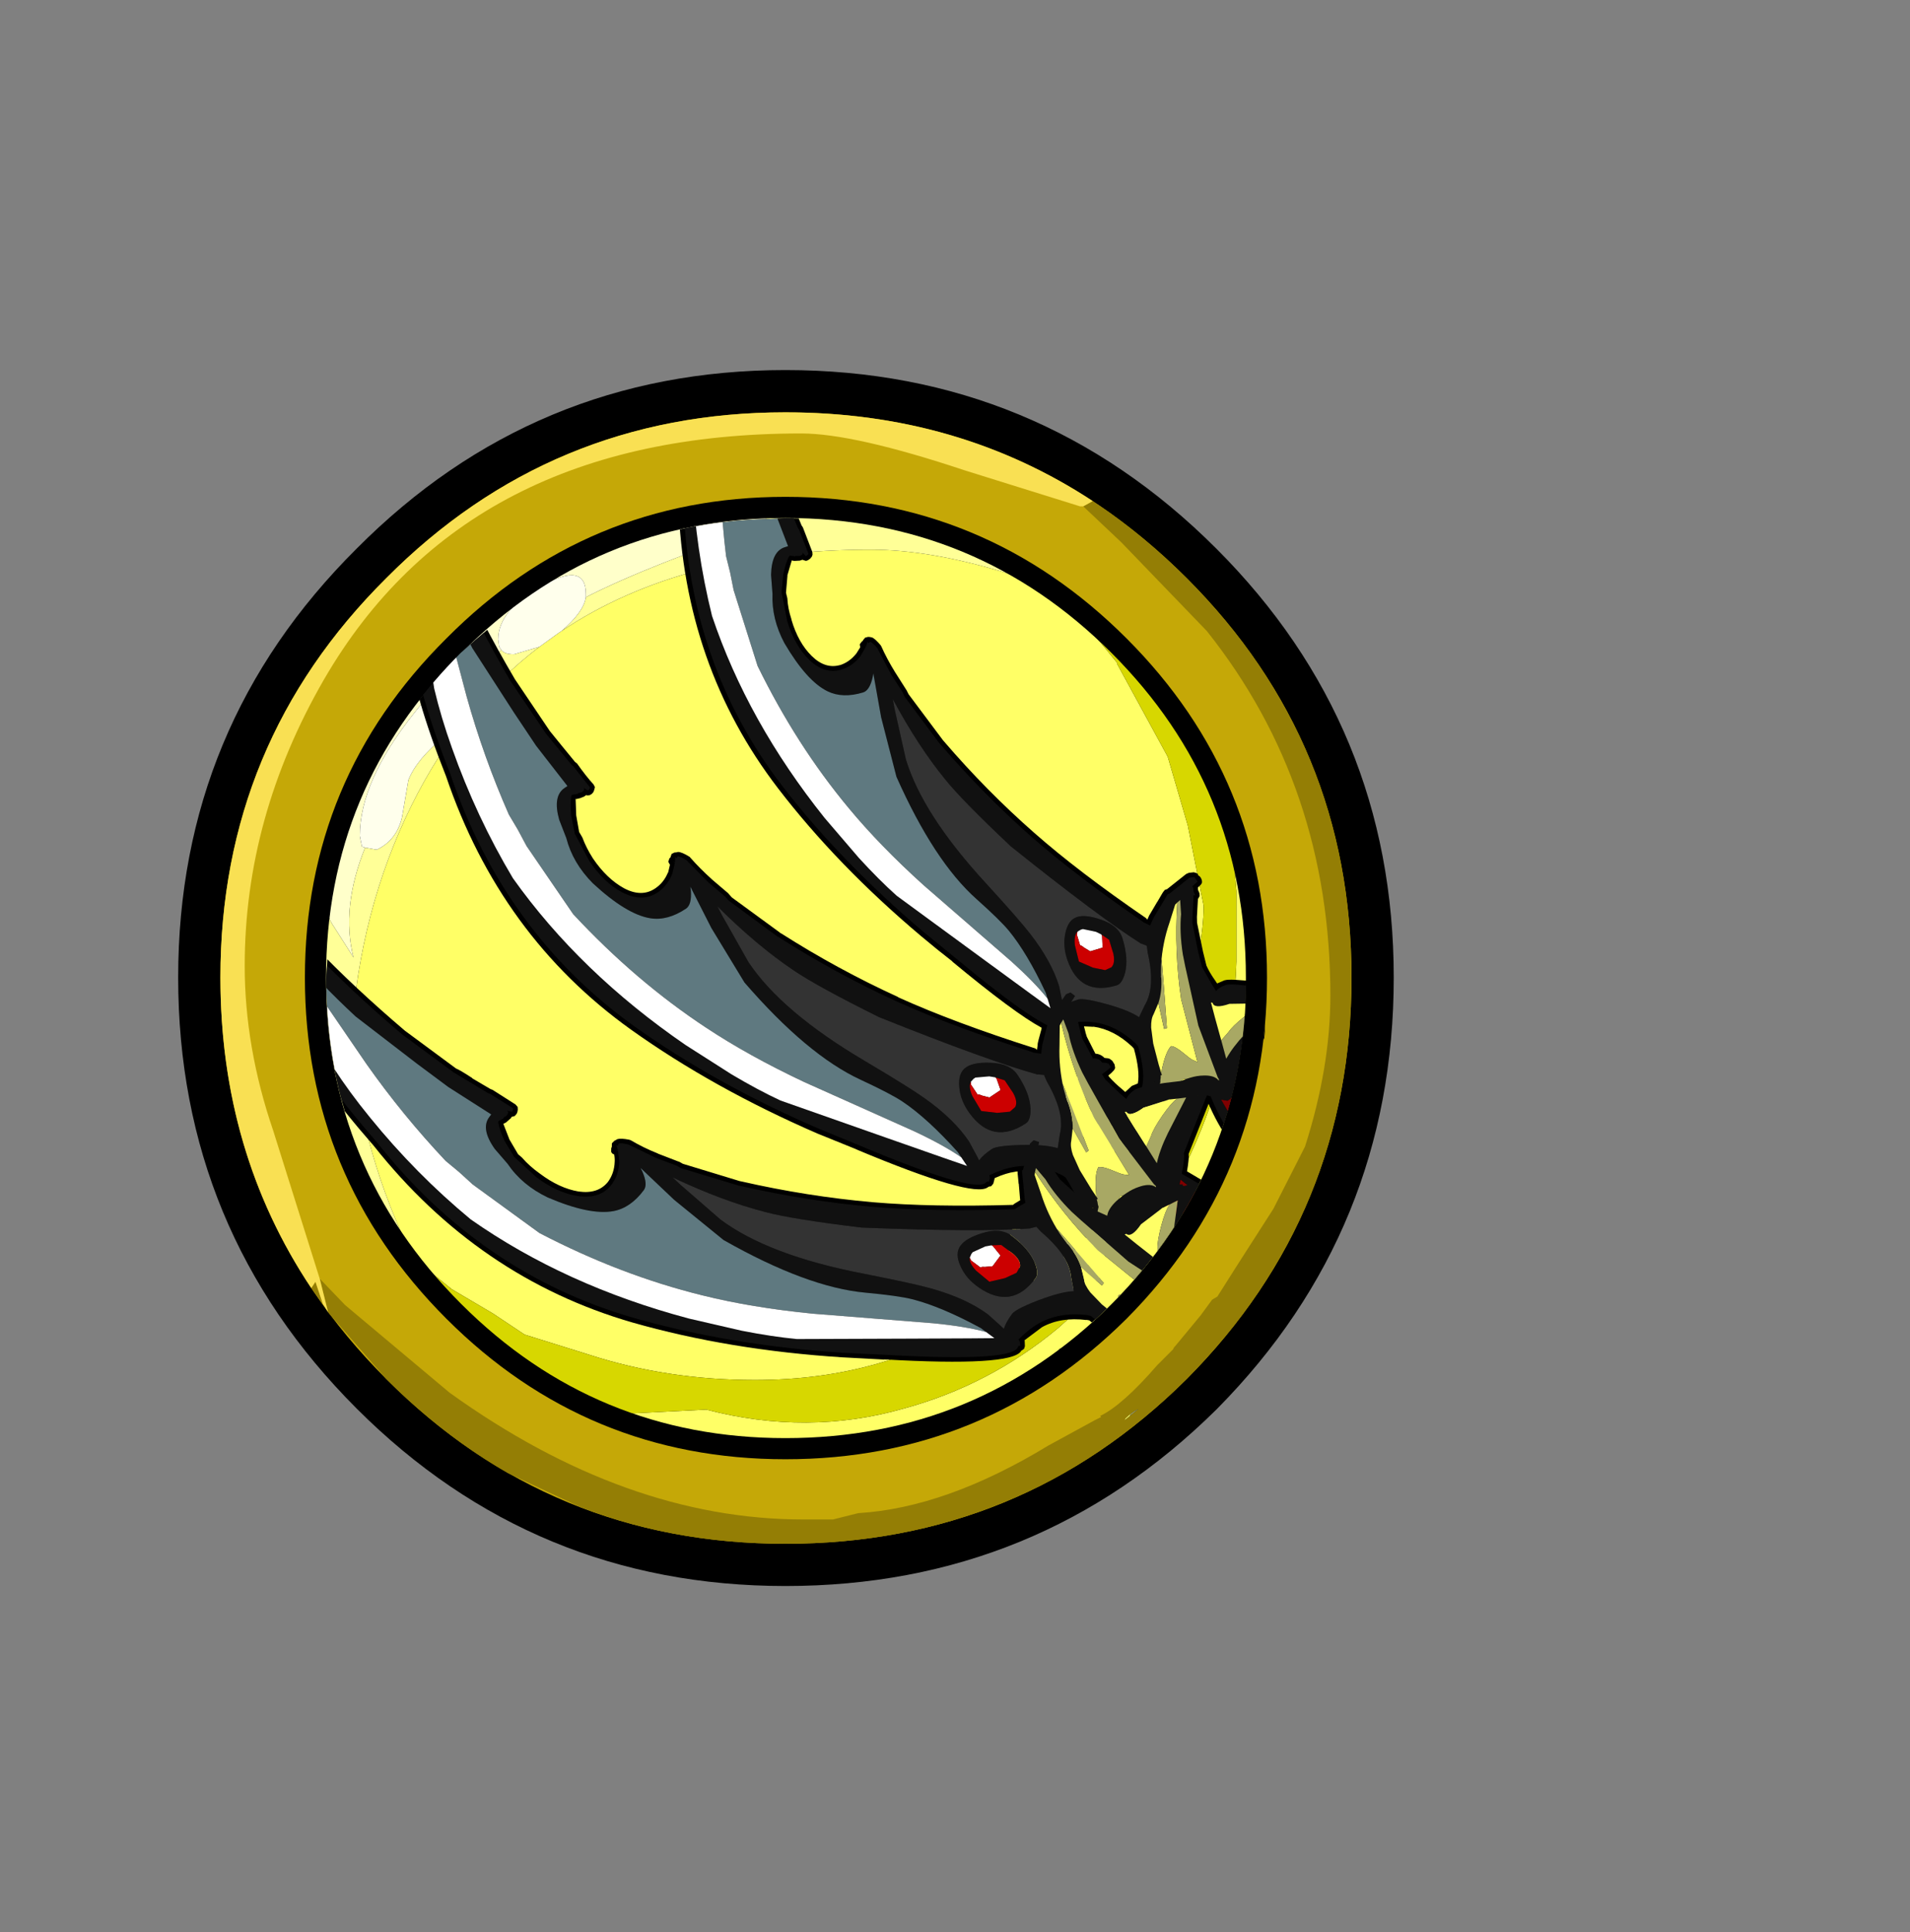 <?xml version="1.0" encoding="UTF-8" standalone="no"?>
<svg xmlns:ffdec="https://www.free-decompiler.com/flash" xmlns:xlink="http://www.w3.org/1999/xlink" ffdec:objectType="frame" height="111.3px" width="110.05px" xmlns="http://www.w3.org/2000/svg">
  <rect width="100%" height="100%" fill="#808080" stroke="none"/>
  <g transform="matrix(1.0, 0.0, 0.0, 1.0, 9.45, 20.6)">
    <use ffdec:characterId="284" height="57.55" transform="matrix(1.217, 0.0, 0.0, 1.217, 0.816, 0.716)" width="57.55" xlink:href="#sprite0"/>
    <clipPath id="clipPath0" transform="matrix(1.0, 0.0, 0.0, 1.0, 0.0, 0.0)">
      <path d="M55.35 61.2 L55.4 61.1 Q55.75 60.75 56.15 60.55 L55.35 61.2 M63.35 39.3 L63.45 38.4 63.4 39.15 63.35 39.3 M48.5 12.4 L48.55 12.45 Q51.25 13.9 53.7 16.15 L54.6 17.0 Q60.15 22.55 61.7 29.7 62.35 32.55 62.35 35.7 62.35 46.7 54.6 54.5 46.8 62.25 35.8 62.25 30.95 62.25 26.75 60.75 21.4 58.8 17.1 54.5 L15.5 52.75 13.55 50.15 Q9.35 43.8 9.35 35.7 L9.55 32.3 Q10.6 23.5 17.1 17.0 L20.15 14.35 Q21.2 13.55 22.25 12.9 27.8 9.5 34.7 9.3 L35.8 9.25 Q42.8 9.25 48.5 12.4" fill="#ff0000" fill-rule="evenodd" stroke="none"/>
    </clipPath>
    <g clip-path="url(#clipPath0)">
      <use ffdec:characterId="289" height="315.2" transform="matrix(0.204, -0.179, 0.179, 0.204, -9.426, 26.395)" width="262.35" xlink:href="#sprite1"/>
    </g>
  </g>
  <defs>
    <g id="sprite0" transform="matrix(1.0, 0.0, 0.0, 1.0, 2.0, 2.0)">
      <use ffdec:characterId="283" height="57.55" transform="matrix(1.0, 0.0, 0.0, 1.0, -2.0, -2.0)" width="57.55" xlink:href="#shape0"/>
    </g>
    <g id="shape0" transform="matrix(1.0, 0.0, 0.0, 1.0, 2.0, 2.0)">
      <path d="M55.55 26.75 Q55.55 38.7 47.2 47.15 L47.15 47.2 Q38.7 55.55 26.75 55.55 14.85 55.55 6.45 47.15 -2.0 38.7 -2.0 26.75 -2.0 14.85 6.45 6.45 14.85 -2.0 26.75 -2.0 38.7 -2.0 47.15 6.45 55.55 14.85 55.55 26.75" fill="#000000" fill-rule="evenodd" stroke="none"/>
      <path d="M41.2 8.0 L41.7 8.15 42.35 8.65 41.95 8.75 41.65 8.45 41.2 8.0 M46.7 12.25 Q47.65 13.3 47.7 14.05 L47.6 14.15 47.35 13.95 46.7 12.25 M11.5 45.25 L11.4 45.35 10.8 45.5 Q9.55 45.5 8.45 43.2 L11.5 45.25" fill="#9192a4" fill-rule="evenodd" stroke="none"/>
      <path d="M41.15 7.95 L41.15 7.85 Q41.15 6.55 35.75 5.0 30.25 3.4 26.6 3.85 L24.45 4.1 Q20.15 4.5 16.45 6.45 10.5 9.2 7.25 14.85 L6.35 16.6 Q4.5 20.25 4.1 24.55 3.8 26.8 3.8 29.25 3.8 32.05 5.9 37.3 L6.6 38.95 6.3 38.9 5.8 39.0 5.55 39.1 5.45 39.7 7.35 41.1 7.3 41.45 Q7.3 42.2 8.45 43.2 9.55 45.5 10.8 45.5 L11.4 45.35 11.5 45.25 13.05 46.1 Q16.85 48.1 20.4 48.9 20.55 49.35 21.55 49.85 23.05 50.65 25.45 50.65 L28.3 50.25 29.35 50.0 30.6 50.05 Q36.1 50.05 41.55 45.0 45.1 41.7 47.05 38.2 48.05 36.4 48.9 32.35 L49.35 29.9 Q49.75 27.4 49.75 25.5 L49.3 20.55 Q48.75 17.45 47.9 15.7 L47.35 13.95 47.6 14.15 47.7 14.05 Q47.65 13.3 46.7 12.25 L45.8 10.4 Q44.4 8.2 42.35 8.65 L41.7 8.15 41.2 8.0 41.15 7.95 M49.05 40.05 Q48.6 39.95 45.85 42.65 L41.5 47.15 Q40.15 48.5 35.55 49.9 L26.35 52.55 26.4 52.65 Q26.65 53.0 27.7 53.0 L28.75 53.0 29.25 53.0 Q33.65 53.0 38.7 50.1 40.7 48.95 42.7 47.4 47.9 43.3 49.1 40.4 L49.05 40.05 M53.55 26.75 Q53.55 37.9 45.75 45.75 37.9 53.55 26.75 53.55 15.65 53.55 7.85 45.75 0.0 37.9 0.0 26.75 0.0 15.65 7.85 7.85 15.65 0.0 26.75 0.0 37.9 0.0 45.75 7.85 53.55 15.65 53.55 26.75" fill="#c5a807" fill-rule="evenodd" stroke="none"/>
      <path d="M49.05 40.05 L49.1 40.4 Q47.9 43.3 42.7 47.4 40.7 48.95 38.7 50.1 33.65 53.0 29.25 53.0 L28.75 53.0 27.7 53.0 Q26.65 53.0 26.4 52.65 L26.35 52.55 35.55 49.9 Q40.15 48.5 41.5 47.15 L45.85 42.65 Q48.6 39.95 49.05 40.05" fill="#947e05" fill-rule="evenodd" stroke="none"/>
      <path d="M9.1 40.05 L8.8 39.35 Q6.55 34.5 6.2 29.5 6.6 23.55 9.05 18.6 11.35 13.95 15.1 11.1 L16.0 10.45 16.15 10.35 Q21.9 6.5 30.8 6.5 33.6 6.5 37.2 7.6 L38.4 7.95 Q39.1 8.2 39.75 8.55 L42.45 11.85 42.45 11.9 44.85 16.3 45.8 19.55 46.55 23.35 Q46.55 27.35 42.75 35.05 40.25 39.9 36.3 42.6 31.6 45.8 25.3 45.8 21.15 45.8 17.45 44.6 L14.4 43.65 12.9 42.65 10.95 41.5 9.15 40.05 9.1 40.05 M47.85 19.8 Q49.4 24.4 48.7 29.55 48.15 33.55 46.15 37.15 43.85 41.2 40.2 44.25 36.6 47.25 32.2 48.35 26.45 49.65 20.95 48.2 20.1 48.1 19.05 47.4 L23.0 47.2 Q27.8 48.45 32.35 47.15 36.4 46.05 39.65 43.35 43.45 40.05 45.65 35.7 47.95 31.05 48.1 26.0 L48.1 22.65 47.85 19.8" fill="#ffff66" fill-rule="evenodd" stroke="none"/>
      <path d="M6.6 38.95 L7.95 39.75 Q8.4 39.6 9.1 40.05 L9.15 40.05 10.95 41.5 12.9 42.65 14.4 43.65 17.45 44.6 Q21.15 45.8 25.3 45.8 31.6 45.8 36.3 42.6 40.25 39.9 42.75 35.05 46.55 27.35 46.55 23.35 L45.8 19.55 44.85 16.3 42.45 11.9 42.45 11.85 39.75 8.55 38.95 7.1 Q38.95 5.7 41.15 7.95 L41.2 8.0 41.65 8.45 41.95 8.75 42.35 8.65 Q44.4 8.2 45.8 10.4 L46.7 12.25 47.35 13.95 47.9 15.7 Q48.75 17.45 49.3 20.55 L49.75 25.5 Q49.75 27.4 49.35 29.9 L48.9 32.35 Q48.05 36.4 47.05 38.2 45.1 41.7 41.55 45.0 36.1 50.05 30.6 50.05 L29.35 50.0 28.3 50.25 25.45 50.65 Q23.05 50.65 21.55 49.85 20.55 49.35 20.4 48.9 16.85 48.1 13.05 46.1 L11.5 45.25 8.45 43.2 Q7.3 42.2 7.3 41.45 L7.35 41.1 5.45 39.7 5.55 39.1 5.8 39.0 6.3 38.9 6.6 38.95 M47.85 19.8 L48.1 22.65 48.1 26.0 Q47.95 31.05 45.65 35.7 43.45 40.05 39.65 43.35 36.4 46.05 32.35 47.15 27.8 48.45 23.0 47.2 L19.05 47.4 Q20.1 48.1 20.95 48.2 26.45 49.65 32.2 48.35 36.6 47.25 40.2 44.25 43.85 41.2 46.15 37.15 48.15 33.55 48.7 29.55 49.4 24.4 47.85 19.8" fill="#d7d700" fill-rule="evenodd" stroke="none"/>
      <path d="M6.6 38.95 L5.9 37.3 Q3.8 32.05 3.8 29.25 3.8 26.8 4.1 24.55 4.5 20.25 6.35 16.6 L7.25 14.85 Q10.5 9.2 16.45 6.45 20.15 4.5 24.45 4.1 L26.6 3.85 Q30.25 3.4 35.75 5.0 41.15 6.55 41.15 7.85 L41.15 7.95 Q38.95 5.7 38.95 7.1 L39.75 8.55 Q39.1 8.2 38.4 7.95 L37.2 7.6 Q33.6 6.5 30.8 6.5 21.9 6.5 16.15 10.35 17.2 9.45 17.3 8.75 20.35 7.2 25.9 5.35 L25.8 4.85 Q17.1 5.15 10.6 11.8 5.0 17.5 5.0 22.6 5.0 23.7 5.25 24.15 L6.3 25.8 Q5.7 23.45 6.85 20.6 L7.4 20.7 Q8.35 20.25 8.6 19.15 L8.9 17.4 Q9.3 16.4 10.6 15.35 11.75 14.5 11.75 13.85 L11.6 12.8 13.3 11.25 Q13.45 11.45 13.9 11.45 L15.1 11.1 Q11.35 13.95 9.05 18.6 6.6 23.55 6.2 29.5 6.55 34.5 8.8 39.35 L9.1 40.05 Q8.4 39.6 7.95 39.75 L6.6 38.95" fill="#ffff97" fill-rule="evenodd" stroke="none"/>
      <path d="M13.3 11.25 L11.6 12.8 Q11.1 11.75 9.2 14.2 6.6 17.45 6.6 20.05 L6.7 20.55 6.85 20.6 Q5.7 23.45 6.3 25.8 L5.25 24.15 Q5.0 23.7 5.0 22.6 5.0 17.5 10.6 11.8 17.1 5.15 25.8 4.85 L25.9 5.35 Q20.35 7.2 17.3 8.75 L17.3 8.6 Q17.3 7.05 15.25 8.2 13.15 9.35 13.15 10.75 L13.2 11.1 13.3 11.25" fill="#ffffca" fill-rule="evenodd" stroke="none"/>
      <path d="M15.1 11.1 L13.9 11.45 Q13.45 11.45 13.3 11.25 L13.2 11.1 13.15 10.75 Q13.15 9.35 15.25 8.2 17.3 7.05 17.3 8.6 L17.3 8.75 Q17.2 9.45 16.15 10.35 L16.0 10.45 15.1 11.1 M11.6 12.8 L11.75 13.85 Q11.75 14.5 10.6 15.35 9.3 16.4 8.9 17.4 L8.6 19.15 Q8.35 20.25 7.4 20.7 L6.85 20.6 6.7 20.55 6.6 20.05 Q6.6 17.45 9.2 14.2 11.1 11.75 11.6 12.8" fill="#ffffec" fill-rule="evenodd" stroke="none"/>
      <path d="M46.45 46.45 Q38.3 54.55 26.75 54.55 15.25 54.55 7.15 46.45 -1.0 38.3 -1.0 26.75 -1.0 15.25 7.15 7.15 15.25 -1.0 26.75 -1.0 38.3 -1.0 46.45 7.15 54.55 15.25 54.55 26.75 54.55 38.3 46.45 46.45 M42.2 11.4 Q35.8 5.0 26.75 5.0 17.75 5.0 11.4 11.4 5.0 17.75 5.0 26.75 5.0 35.8 11.4 42.2 17.75 48.55 26.75 48.55 35.8 48.55 42.2 42.2 48.55 35.8 48.55 26.75 48.55 17.75 42.2 11.4" fill="#000000" fill-rule="evenodd" stroke="none"/>
      <path d="M42.9 42.9 Q49.55 36.2 49.55 26.75 49.55 17.35 42.9 10.7 36.2 4.0 26.75 4.0 17.35 4.0 10.7 10.7 4.0 17.35 4.0 26.75 4.0 36.2 10.7 42.9 17.35 49.55 26.75 49.55 36.2 49.55 42.9 42.9 M45.75 7.85 Q53.55 15.65 53.55 26.75 53.55 37.9 45.75 45.75 37.9 53.55 26.75 53.55 15.65 53.55 7.85 45.75 0.0 37.9 0.0 26.75 0.0 15.65 7.85 7.85 15.65 0.0 26.75 0.0 37.9 0.0 45.75 7.85" fill="#c5a807" fill-rule="evenodd" stroke="none"/>
      <path d="M40.85 4.45 L41.3 4.2 Q43.65 5.75 45.75 7.85 53.55 15.65 53.55 26.75 53.55 37.9 45.75 45.75 37.9 53.55 26.75 53.55 21.5 53.55 17.0 51.8 L13.6 50.2 Q10.55 48.45 7.85 45.75 L5.1 42.6 4.7 41.0 5.9 42.25 10.85 46.4 Q19.2 52.4 27.6 52.4 L29.0 52.4 30.2 52.1 Q34.35 51.85 39.2 48.9 L41.4 47.7 41.7 47.55 41.65 47.5 Q42.7 47.0 44.35 45.1 L45.1 44.35 45.15 44.25 45.2 44.2 46.4 42.75 46.95 42.0 47.2 41.85 48.15 40.35 49.85 37.7 51.35 34.75 Q52.55 31.0 52.55 27.6 52.55 17.7 46.7 10.35 L42.65 6.15 40.85 4.45 M4.3 41.45 L4.5 41.15 4.85 42.2 4.3 41.45 M42.8 47.7 L43.45 47.15 42.85 47.6 42.8 47.7" fill="#947e05" fill-rule="evenodd" stroke="none"/>
      <path d="M40.85 4.45 L40.7 4.45 35.25 2.75 Q30.0 1.0 27.5 1.0 11.65 1.0 4.9 12.65 1.15 19.15 1.15 26.2 1.15 30.05 2.5 34.0 L4.7 41.0 5.1 42.6 4.85 42.2 4.5 41.15 4.3 41.45 Q0.0 35.0 0.0 26.75 0.0 15.65 7.85 7.85 15.65 0.0 26.75 0.0 34.9 0.0 41.3 4.2 L40.85 4.45" fill="#f9e053" fill-rule="evenodd" stroke="none"/>
    </g>
    <g id="sprite1" transform="matrix(1.0, 0.0, 0.0, 1.0, 108.0, 437.2)">
      <use ffdec:characterId="286" height="286.5" transform="matrix(1.0, 0.0, 0.0, 1.0, -94.75, -427.85)" width="185.2" xlink:href="#shape2"/>
      <use ffdec:characterId="288" height="82.05" transform="matrix(0.514, -1.135, 1.135, 0.514, -43.938, -204.85)" width="204.65" xlink:href="#sprite2"/>
      <use ffdec:characterId="288" height="82.05" transform="matrix(0.169, -1.282, 1.282, 0.169, -62.372, -168.694)" width="204.65" xlink:href="#sprite2"/>
      <use ffdec:characterId="288" height="82.05" transform="matrix(-0.27, -1.263, 1.263, -0.27, -52.728, -121.996)" width="204.65" xlink:href="#sprite2"/>
    </g>
    <g id="shape2" transform="matrix(1.0, 0.0, 0.0, 1.0, 94.75, 427.85)">
      <path d="M5.4 -425.85 L5.35 -425.3 5.0 -424.85 4.4 -424.5 4.2 -424.15 3.7 -423.45 0.3 -414.85 -0.45 -412.65 -0.45 -412.7 Q-4.05 -401.2 -6.75 -387.05 L-6.75 -387.1 -8.45 -373.8 -8.6 -369.8 -8.75 -365.4 -8.75 -365.35 -8.65 -364.8 Q-9.0 -361.55 -8.95 -359.15 L-9.1 -358.55 -9.6 -358.2 -9.7 -358.15 Q-9.9 -358.0 -10.15 -357.95 L-10.55 -357.9 -11.1 -358.0 -11.55 -358.35 -11.6 -358.5 -12.15 -358.55 -13.0 -358.85 -13.75 -359.25 -13.8 -359.35 -13.85 -359.35 -16.05 -356.65 -17.9 -353.6 -18.15 -352.3 -18.2 -352.15 Q-19.0 -350.05 -19.4 -347.45 -20.05 -342.25 -18.6 -338.3 -17.1 -334.4 -13.7 -333.95 -11.5 -333.65 -9.4 -334.7 L-9.4 -334.65 -8.0 -335.65 -7.85 -336.35 -7.2 -336.75 -6.85 -336.75 -6.85 -336.8 -6.2 -337.15 -5.5 -336.95 -5.35 -336.8 -4.9 -336.55 Q-4.3 -336.0 -3.75 -334.15 L-3.75 -333.9 Q-3.75 -330.9 -3.35 -327.5 L-3.35 -327.45 -2.7 -323.0 -2.7 -322.8 -2.7 -321.8 0.05 -309.45 0.05 -309.35 0.15 -309.1 Q4.15 -295.4 9.9 -282.6 L9.85 -282.6 Q15.25 -270.7 24.5 -255.35 L24.6 -255.2 24.65 -254.75 24.85 -254.9 25.55 -255.5 25.5 -255.5 Q25.8 -255.8 28.4 -257.5 L28.4 -257.55 28.5 -257.6 Q26.2 -263.8 23.5 -280.7 L23.55 -280.65 Q22.75 -284.75 22.1 -289.05 18.6 -312.05 19.95 -332.7 22.1 -365.45 44.0 -392.2 L44.05 -392.2 Q54.65 -406.65 63.2 -413.45 L63.15 -413.45 Q67.35 -416.95 73.2 -419.85 81.6 -425.1 88.85 -425.65 L89.3 -425.55 89.7 -425.25 Q90.6 -424.1 90.45 -423.25 L90.25 -422.75 89.8 -422.4 89.05 -422.15 88.9 -422.0 88.2 -421.45 82.65 -414.45 82.65 -414.4 81.4 -412.65 Q74.9 -403.1 68.4 -390.9 L63.1 -379.05 61.9 -375.4 60.5 -371.35 60.45 -370.9 60.4 -370.75 58.5 -365.6 58.15 -365.15 57.8 -364.95 57.2 -364.85 56.75 -364.9 Q56.4 -364.95 56.2 -365.15 L55.9 -365.65 55.85 -365.75 55.4 -365.95 55.35 -365.95 54.65 -366.5 54.4 -366.7 54.3 -366.8 54.15 -367.0 54.05 -367.15 51.2 -365.35 51.25 -365.35 48.7 -362.9 48.65 -362.85 48.6 -362.8 48.15 -361.95 48.05 -361.75 Q46.7 -360.05 45.75 -357.8 L45.7 -357.75 Q43.55 -353.15 43.85 -349.1 44.15 -345.1 47.1 -343.7 L47.05 -343.7 Q49.0 -342.85 51.25 -343.25 L51.3 -343.25 52.8 -343.7 53.15 -344.25 53.9 -344.4 54.1 -344.35 54.25 -344.45 54.95 -344.55 55.55 -344.25 55.6 -344.15 55.7 -344.1 56.05 -343.65 Q56.4 -343.0 56.35 -341.15 L56.3 -340.9 Q55.45 -338.15 54.9 -334.95 L54.2 -330.45 54.2 -330.4 53.95 -329.45 53.0 -317.3 53.0 -317.2 53.0 -316.95 Q52.85 -303.1 54.6 -289.75 56.2 -277.35 60.5 -260.5 L60.5 -260.35 60.5 -260.05 60.6 -260.1 61.35 -260.45 64.55 -261.5 64.6 -261.5 66.4 -262.1 66.55 -262.15 66.9 -262.25 67.45 -262.35 67.95 -262.15 68.05 -262.15 73.1 -261.9 73.7 -261.7 74.55 -261.1 74.95 -260.45 74.8 -259.75 74.9 -259.85 Q75.0 -259.2 74.65 -258.6 L74.4 -258.3 74.0 -258.15 73.05 -258.1 72.75 -257.7 72.5 -256.95 72.15 -256.5 71.6 -256.3 71.5 -256.3 68.8 -253.55 68.0 -252.6 64.9 -247.15 63.5 -244.45 Q63.0 -242.85 62.8 -240.8 L62.7 -240.1 64.4 -239.55 64.35 -239.55 Q65.45 -239.1 69.2 -234.85 L69.25 -234.8 71.35 -232.1 71.4 -232.0 72.15 -230.6 Q72.8 -229.25 72.65 -228.3 L72.6 -228.1 73.15 -226.85 73.1 -226.3 72.8 -225.85 72.5 -225.5 72.45 -225.5 Q72.25 -225.05 71.8 -224.95 L71.55 -224.7 Q71.35 -224.55 71.15 -224.5 L61.75 -222.85 58.75 -222.3 Q57.9 -221.65 55.55 -220.7 L55.75 -212.15 Q55.95 -204.65 55.7 -201.65 L55.15 -188.25 55.15 -188.2 54.6 -180.65 Q55.5 -180.05 55.9 -178.65 L55.9 -178.6 Q56.4 -176.65 55.15 -173.8 L55.1 -173.75 54.8 -173.1 54.05 -170.9 Q52.45 -167.45 49.15 -166.15 L47.5 -165.3 Q46.25 -164.8 45.15 -164.6 L45.1 -164.4 44.6 -162.35 Q45.6 -162.3 46.6 -161.45 48.3 -160.2 49.0 -157.0 L49.15 -156.3 49.8 -153.95 Q50.6 -150.05 48.6 -146.9 L47.8 -145.25 Q45.8 -142.0 43.15 -141.45 L40.55 -141.5 Q30.7 -140.15 28.55 -152.2 28.45 -152.6 28.65 -152.95 L29.05 -153.3 29.05 -153.35 29.1 -154.05 29.6 -154.5 31.1 -154.75 32.2 -154.8 32.7 -154.95 32.7 -155.0 32.8 -155.45 32.15 -155.8 Q23.8 -157.6 24.1 -166.65 L23.25 -167.7 Q18.0 -174.2 14.45 -181.85 L14.4 -181.9 Q11.7 -186.85 10.2 -191.65 L7.3 -192.1 Q5.55 -191.7 4.2 -189.85 3.15 -188.4 2.55 -186.45 2.55 -182.05 -1.9 -179.35 -4.55 -177.7 -7.5 -177.1 -12.3 -176.05 -16.85 -179.55 -20.75 -182.7 -22.65 -187.9 L-22.7 -187.9 Q-24.6 -193.2 -23.25 -197.4 -21.65 -202.35 -16.15 -203.5 L-13.75 -203.9 -13.6 -203.9 Q-12.35 -203.7 -11.65 -202.7 L-10.8 -202.55 -10.75 -202.55 -10.35 -202.45 -9.9 -201.95 -9.5 -201.1 -9.45 -200.4 Q-9.45 -199.8 -12.65 -197.95 -14.25 -197.0 -13.75 -194.7 L-13.6 -194.0 Q-12.9 -193.25 -11.6 -192.85 L-11.65 -192.85 -10.4 -192.6 -9.15 -192.95 -9.0 -193.0 Q-6.85 -193.5 -5.65 -194.65 L-5.15 -195.3 -4.95 -195.75 -4.9 -195.9 Q-3.85 -198.5 -4.85 -204.25 L-5.25 -204.75 -5.25 -204.7 Q-8.95 -208.85 -13.4 -209.8 L-13.45 -209.8 -18.0 -210.15 -18.05 -210.0 -18.1 -209.95 -18.75 -209.15 -19.25 -208.85 -19.8 -208.9 -19.9 -208.95 -20.1 -208.9 -20.05 -208.9 Q-23.85 -207.85 -43.05 -226.75 L-43.1 -226.75 -49.4 -232.9 Q-66.5 -249.95 -78.1 -267.95 -96.4 -296.6 -94.6 -332.35 L-94.6 -332.4 Q-94.6 -350.9 -91.7 -361.85 -90.3 -367.3 -87.25 -373.35 -83.5 -382.85 -77.85 -387.8 L-77.45 -388.0 -76.95 -388.0 Q-75.45 -387.65 -74.95 -386.7 L-74.85 -386.05 -75.15 -385.5 -75.5 -385.1 -75.55 -384.75 -75.8 -383.9 -76.1 -374.7 -76.1 -374.65 -76.1 -372.35 Q-75.6 -360.4 -73.5 -346.15 L-73.5 -346.2 -70.65 -333.1 Q-70.25 -332.35 -69.4 -329.3 L-69.45 -329.3 -68.05 -325.05 -67.9 -324.75 -67.8 -324.55 -66.2 -319.05 -66.2 -318.35 -66.55 -317.9 -66.85 -317.65 Q-67.05 -317.5 -67.3 -317.4 L-67.95 -317.3 -68.5 -317.6 -68.9 -317.5 -69.8 -317.5 -70.1 -317.5 -70.25 -317.5 -70.65 -317.6 -70.85 -317.65 -72.05 -314.35 -72.05 -314.4 -72.75 -310.75 -72.6 -309.65 -72.6 -309.5 Q-72.6 -307.2 -72.0 -304.65 -70.95 -299.55 -68.3 -296.3 L-68.25 -296.25 Q-65.55 -293.15 -62.25 -293.75 -60.05 -294.25 -58.4 -296.0 -57.85 -296.55 -57.45 -297.25 L-57.5 -297.35 Q-57.7 -297.7 -57.55 -298.1 L-57.05 -298.65 -56.75 -298.8 -56.25 -299.35 -55.45 -299.4 -55.35 -299.35 -54.8 -299.25 Q-54.05 -298.9 -52.95 -297.45 L-52.8 -297.15 Q-51.85 -294.25 -50.35 -291.3 L-50.35 -291.25 -48.2 -287.15 -48.1 -287.0 -47.8 -286.15 -41.1 -275.35 -41.05 -275.3 -40.9 -275.1 Q-32.5 -263.5 -22.85 -253.4 -14.1 -244.3 -0.85 -233.35 L-0.5 -233.35 0.95 -233.1 1.0 -233.2 3.0 -235.9 3.0 -235.95 4.15 -237.55 4.25 -237.7 4.55 -238.05 4.15 -238.35 4.1 -238.35 Q2.55 -239.4 -0.05 -240.2 L-0.3 -240.0 -1.05 -239.5 -1.75 -239.4 -2.15 -239.65 -2.45 -239.7 Q-6.35 -240.05 -18.15 -264.25 L-18.1 -264.2 -22.1 -272.15 Q-32.4 -294.0 -37.3 -314.85 -45.05 -348.05 -31.35 -381.1 -25.1 -398.7 -18.7 -408.0 -15.6 -412.7 -10.7 -417.3 L-10.65 -417.35 Q-3.9 -425.05 3.1 -427.75 L3.55 -427.85 4.0 -427.7 Q5.3 -426.85 5.4 -425.85 M35.45 -251.9 L34.9 -250.8 34.9 -250.85 34.45 -249.85 33.45 -245.95 Q34.25 -245.15 34.3 -244.0 L34.85 -243.4 34.9 -243.3 35.0 -243.15 35.15 -242.45 35.0 -241.55 34.7 -241.05 Q34.5 -240.55 32.45 -240.65 L32.4 -240.3 Q32.4 -238.55 32.75 -236.45 L32.85 -235.65 34.75 -235.7 36.05 -235.25 Q38.15 -236.9 40.3 -241.35 L40.3 -241.9 Q39.8 -247.2 36.9 -250.55 L36.9 -250.5 35.45 -251.9 M38.95 -233.0 L38.2 -233.4 38.1 -233.25 38.95 -233.0 M10.85 -222.15 L10.45 -221.75 11.85 -220.9 12.3 -221.35 12.35 -221.7 10.85 -222.15 M34.35 -205.95 L37.5 -195.45 40.95 -182.0 40.95 -181.95 41.0 -181.65 41.25 -181.55 41.35 -181.6 Q41.85 -181.95 42.55 -183.5 L42.75 -184.85 Q42.6 -186.0 42.75 -186.6 L42.5 -187.8 Q41.35 -191.5 41.2 -196.9 40.9 -204.9 42.55 -212.95 L42.5 -212.85 Q43.1 -217.85 44.5 -222.1 L37.15 -218.35 34.3 -216.9 Q33.65 -216.0 31.6 -214.35 L34.35 -205.95 M70.45 -227.75 L69.9 -227.9 69.35 -226.6 70.45 -227.75 M44.0 -224.0 L43.95 -225.85 43.55 -225.75 44.0 -224.0 M43.85 -162.3 L43.75 -162.25 44.2 -162.0 44.2 -162.35 43.7 -162.3 43.85 -162.3 M22.5 -193.8 L21.6 -198.4 20.45 -196.4 22.5 -193.8 M-0.55 -196.4 L-1.55 -196.4 -1.45 -195.85 -0.55 -196.4" fill="#000000" fill-rule="evenodd" stroke="none"/>
    </g>
    <g id="sprite2" transform="matrix(1.0, 0.0, 0.0, 1.0, 98.95, 49.25)">
      <use ffdec:characterId="287" height="82.05" transform="matrix(1.0, 0.0, 0.0, 1.0, -98.95, -49.25)" width="204.65" xlink:href="#shape3"/>
    </g>
    <g id="shape3" transform="matrix(1.0, 0.0, 0.0, 1.0, 98.95, 49.25)">
      <path d="M-31.95 -11.35 L-30.9 -11.35 Q-23.55 -12.4 -18.95 -14.3 -16.8 -15.2 -12.2 -18.0 -3.95 -23.05 11.7 -25.0 L22.15 -24.55 29.7 -23.65 29.1 -23.95 Q27.1 -25.1 27.1 -26.25 27.1 -29.9 29.05 -32.0 31.75 -34.9 39.05 -36.65 43.65 -37.55 47.65 -36.15 L50.8 -35.45 Q54.65 -34.2 54.65 -31.8 L54.65 -31.25 63.0 -31.85 69.5 -31.85 82.15 -31.65 Q90.75 -30.7 96.35 -29.25 99.55 -28.45 101.75 -27.5 L100.0 -29.15 98.75 -30.0 96.55 -31.5 Q90.6 -35.45 84.5 -38.5 L80.1 -40.55 Q75.55 -42.25 70.35 -43.55 58.75 -46.5 47.05 -47.1 28.1 -46.55 8.55 -38.75 L0.35 -35.15 Q-4.25 -32.95 -7.7 -30.85 L-22.5 -19.75 -30.35 -13.85 -33.65 -11.35 -31.95 -11.35 M35.2 -33.5 Q31.9 -31.7 31.9 -28.65 31.9 -26.7 33.1 -24.95 L34.35 -23.6 34.8 -23.7 34.4 -23.55 35.15 -23.0 34.85 -22.95 35.0 -22.6 Q34.7 -22.2 33.6 -21.75 L28.65 -20.8 25.15 -19.8 24.35 -19.7 15.05 -16.35 14.75 -16.2 Q4.55 -11.7 -4.7 -6.0 -13.3 -0.65 -24.2 8.05 L-24.2 8.0 -25.1 9.0 -24.0 9.95 -22.25 11.9 -21.2 13.05 -20.85 13.45 -20.9 13.65 -20.8 13.9 -19.25 17.8 -19.4 18.6 -19.85 18.75 -20.3 18.9 -20.8 17.8 -21.05 17.9 -21.7 17.75 -22.4 17.85 -22.35 17.5 -22.45 17.5 -22.55 17.5 -25.85 16.3 -26.8 16.0 -31.95 15.5 -34.45 15.4 -37.6 16.1 -39.05 16.5 Q-38.55 17.25 -38.55 18.45 -38.55 19.35 -40.35 23.2 L-41.6 25.65 -42.3 26.6 -43.45 27.45 -43.45 27.4 -43.4 27.25 -43.7 27.3 -44.6 28.4 -45.2 28.25 -45.4 27.85 -45.85 27.9 -50.15 21.6 -51.7 19.4 Q-52.45 19.1 -54.3 17.25 L-60.95 20.5 Q-66.4 23.1 -68.6 23.9 L-78.6 27.9 -84.8 30.15 -84.8 30.25 Q-84.8 31.1 -85.6 31.75 -86.7 32.65 -88.9 32.65 L-89.55 32.65 -91.35 32.8 Q-94.1 32.8 -95.95 30.95 L-97.05 30.1 Q-98.95 28.3 -98.95 26.5 -98.95 25.65 -98.5 24.75 -98.0 17.65 -89.25 17.95 L-88.7 18.6 -88.4 18.55 -88.45 19.35 -88.6 20.4 -88.3 21.35 Q-87.75 21.85 -85.95 21.85 L-84.45 21.45 Q-83.7 20.95 -83.3 20.9 L-82.3 20.15 Q-80.0 18.2 -76.25 16.35 -70.6 13.5 -64.25 12.05 -59.95 10.75 -55.95 10.4 -54.8 8.7 -54.8 7.55 -54.8 5.9 -56.2 4.35 -57.25 3.15 -58.85 2.3 -61.85 1.65 -63.05 -1.75 -63.8 -3.85 -63.75 -6.05 -63.75 -9.55 -60.65 -12.15 -57.85 -14.45 -53.8 -15.05 -49.75 -15.65 -47.0 -14.05 -43.9 -12.25 -43.9 -8.35 L-44.0 -6.65 Q-44.25 -5.85 -45.05 -5.65 L-45.4 -4.8 -45.5 -4.8 -45.5 -4.65 -46.2 -4.45 Q-46.45 -4.6 -47.15 -6.85 -47.75 -8.75 -50.2 -8.75 L-50.95 -8.7 Q-51.9 -8.25 -52.6 -7.0 L-53.1 -5.95 -53.0 -4.65 Q-53.0 -2.6 -52.15 -1.4 L-51.65 -0.8 -51.2 -0.45 Q-49.2 0.95 -44.2 1.05 L-43.6 0.8 Q-39.65 -1.5 -38.1 -4.95 -37.35 -6.55 -36.95 -9.15 -37.3 -9.25 -37.45 -9.4 L-37.8 -9.8 -37.6 -10.0 -37.65 -10.45 Q-37.65 -13.2 -20.75 -24.35 L-15.1 -28.15 Q0.5 -38.25 15.95 -44.1 40.4 -53.25 66.95 -46.15 80.9 -43.15 88.65 -39.25 92.5 -37.35 96.5 -34.1 102.95 -29.8 105.7 -24.85 105.35 -24.15 104.9 -24.0 L104.3 -24.75 104.1 -24.65 103.4 -25.05 96.35 -26.8 94.55 -27.15 Q85.35 -28.75 74.2 -29.45 L63.7 -29.4 60.7 -29.1 57.15 -28.75 56.85 -28.65 52.4 -28.3 52.25 -28.5 52.15 -28.85 52.9 -29.2 52.7 -29.25 Q52.5 -29.35 52.5 -29.9 L52.7 -30.45 52.65 -30.6 52.7 -30.7 53.05 -31.45 52.85 -31.7 Q52.0 -32.5 50.25 -33.45 L47.45 -34.6 46.4 -34.7 42.5 -35.1 Q38.2 -35.1 35.2 -33.5 M22.75 -21.95 L14.1 -22.6 Q4.25 -22.6 -10.05 -15.7 -17.8 -12.0 -20.45 -11.0 -26.05 -8.85 -30.5 -8.85 L-33.2 -9.1 -34.0 -9.2 Q-33.6 -8.2 -33.6 -6.4 -33.6 -5.3 -36.3 -1.15 -38.05 1.45 -39.5 2.65 L-37.85 4.15 Q-35.45 6.85 -29.4 7.25 L-28.25 7.45 -27.6 6.65 -27.65 6.65 Q-21.35 1.2 -5.3 -9.8 4.65 -15.5 8.9 -17.2 15.6 -19.95 24.55 -21.75 L22.75 -21.95 M-55.0 -4.55 L-55.0 -4.85 Q-55.0 -6.55 -54.15 -7.7 -53.4 -9.9 -51.15 -10.2 L-49.3 -10.05 -46.2 -9.75 -45.55 -9.4 -45.75 -9.85 -46.55 -11.2 Q-48.2 -13.65 -50.6 -13.65 -56.3 -13.65 -59.1 -9.7 L-59.35 -9.3 -59.5 -9.1 Q-60.9 -6.8 -61.05 -4.35 -61.05 -2.6 -59.85 -1.8 -57.4 -0.15 -56.0 1.4 L-55.75 1.5 -54.1 2.5 -53.35 3.1 -52.9 3.6 Q-52.2 4.55 -52.0 6.3 L-51.9 7.25 -51.9 7.95 -51.9 8.05 Q-51.9 9.2 -52.2 10.25 L-52.3 10.6 Q-52.8 12.15 -53.8 12.5 L-53.6 12.6 -53.2 12.5 -43.8 11.9 -33.45 12.7 -31.4 12.9 Q-27.6 13.45 -24.8 14.6 L-22.45 15.15 -22.45 15.1 -22.7 14.55 -22.95 14.1 -25.65 12.25 Q-28.55 10.15 -32.0 8.85 L-33.25 8.45 -33.8 8.3 -34.05 8.2 -34.1 8.2 -34.05 8.25 Q-36.45 7.7 -38.15 6.5 L-39.75 5.15 Q-40.35 4.5 -41.8 4.1 L-44.5 3.65 -48.2 3.5 -49.65 3.5 -50.05 3.5 -50.05 3.45 -50.05 3.3 -50.5 3.15 -50.7 3.05 -50.95 2.95 -51.15 2.9 -51.25 2.85 -53.8 0.15 -53.9 -0.55 -53.9 -0.85 Q-54.95 -2.55 -55.0 -4.55 M-22.5 -3.15 Q-22.95 -3.95 -24.6 -4.25 L-27.45 -4.4 -29.15 -2.4 -30.15 -0.55 -30.0 0.6 Q-29.55 1.45 -27.9 1.6 L-25.4 1.6 -24.15 0.6 -23.45 -0.15 -22.35 -2.15 -22.35 -2.25 -22.35 -2.45 -22.35 -2.5 -22.5 -3.15 M-22.15 -5.2 Q-20.1 -4.1 -20.1 -2.45 -20.1 -0.95 -21.7 1.25 -23.55 3.85 -25.85 3.85 -29.45 3.85 -31.6 2.55 -33.2 1.55 -33.2 0.6 -33.2 -5.95 -26.65 -6.2 -24.1 -6.3 -22.15 -5.2 M-50.8 2.0 L-50.75 1.95 -50.95 1.9 -50.8 2.0 M-60.2 15.45 Q-60.55 17.2 -61.0 18.4 L-55.0 16.55 -57.6 13.85 -57.1 13.65 -57.2 13.65 -57.35 13.5 -57.5 12.9 -57.0 11.95 -58.95 12.4 -59.5 12.55 -60.2 15.45 M-43.65 23.5 L-43.05 22.35 -43.0 22.3 -42.95 22.05 -41.8 18.05 Q-41.9 15.3 -40.8 15.35 L-40.65 15.1 -43.35 15.0 -47.35 14.9 -50.6 14.8 Q-49.0 16.45 -47.5 19.05 L-44.3 24.8 -43.65 23.5 M-71.65 20.5 Q-71.65 18.45 -68.4 15.8 L-66.9 14.75 -69.3 15.55 -69.75 15.75 -71.9 17.1 Q-75.5 19.5 -76.45 20.55 -78.3 22.55 -78.7 25.0 L-72.95 22.7 -71.35 22.1 -71.65 20.5 M-80.5 21.2 L-82.15 23.5 -84.35 27.35 -84.35 27.4 -81.2 26.0 -81.3 25.8 -81.4 24.55 Q-81.4 22.45 -79.35 20.35 L-80.5 21.2 M-61.85 13.65 L-61.5 13.1 -61.8 13.2 -61.75 13.3 Q-64.9 15.0 -67.45 18.4 L-69.85 21.55 -61.55 18.6 Q-62.15 17.7 -62.15 16.15 -62.15 14.4 -61.85 13.65 M-45.15 26.5 L-45.1 26.65 -45.1 26.6 -45.15 26.5 M-91.75 21.35 L-91.8 21.1 Q-93.55 21.4 -94.8 22.75 L-95.65 23.9 -96.0 25.5 Q-96.0 26.8 -95.35 27.95 L-95.0 28.5 Q-93.25 30.8 -89.2 30.8 L-88.6 30.25 -88.15 29.8 -87.55 29.2 -87.25 28.9 -87.4 28.35 -87.4 27.15 Q-87.4 25.7 -86.45 24.2 L-87.3 24.3 -87.75 24.3 Q-89.5 24.15 -90.5 23.1 L-90.95 22.5 -91.4 22.05 -91.75 21.35 M-89.3 18.9 Q-89.1 18.7 -88.8 18.65 L-90.2 18.95 -89.3 18.9" fill="#111111" fill-rule="evenodd" stroke="none"/>
      <path d="M96.35 -29.25 Q90.75 -30.7 82.15 -31.65 L69.5 -31.85 63.0 -31.85 54.65 -31.25 54.65 -31.8 Q54.65 -34.2 50.8 -35.45 L47.65 -36.15 Q43.65 -37.55 39.05 -36.65 31.75 -34.9 29.05 -32.0 27.1 -29.9 27.1 -26.25 27.1 -25.1 29.1 -23.95 L29.7 -23.65 22.15 -24.55 11.7 -25.0 Q-3.95 -23.05 -12.2 -18.0 -16.8 -15.2 -18.95 -14.3 -23.55 -12.4 -30.9 -11.35 L-31.95 -11.35 Q-28.65 -12.65 -24.1 -15.4 L-7.3 -25.95 Q1.35 -31.15 9.0 -34.35 21.8 -39.75 36.65 -42.15 L50.2 -42.3 53.25 -42.0 56.1 -41.85 Q66.3 -40.05 76.05 -36.85 L91.35 -31.6 96.35 -29.25" fill="#5f7980" fill-rule="evenodd" stroke="none"/>
      <path d="M22.75 -21.95 L24.55 -21.75 Q15.6 -19.95 8.9 -17.2 4.65 -15.5 -5.3 -9.8 -21.35 1.2 -27.65 6.65 L-27.6 6.65 -28.25 7.45 -29.4 7.25 Q-35.45 6.85 -37.85 4.15 L-39.5 2.65 Q-38.05 1.45 -36.3 -1.15 -33.6 -5.3 -33.6 -6.4 -33.6 -8.2 -34.0 -9.2 L-33.2 -9.1 -30.5 -8.85 Q-26.05 -8.85 -20.45 -11.0 -17.8 -12.0 -10.05 -15.7 4.25 -22.6 14.1 -22.6 L22.75 -21.95 M-22.15 -5.2 Q-24.1 -6.3 -26.65 -6.2 -33.2 -5.95 -33.2 0.6 -33.2 1.55 -31.6 2.55 -29.45 3.85 -25.85 3.85 -23.55 3.85 -21.7 1.25 -20.1 -0.95 -20.1 -2.45 -20.1 -4.1 -22.15 -5.2" fill="#333333" fill-rule="evenodd" stroke="none"/>
      <path d="M96.35 -29.25 L91.35 -31.6 76.05 -36.85 Q66.3 -40.05 56.1 -41.85 L53.25 -42.0 50.2 -42.3 36.65 -42.15 Q21.8 -39.75 9.0 -34.35 1.35 -31.15 -7.3 -25.95 L-24.1 -15.4 Q-28.65 -12.65 -31.95 -11.35 L-33.65 -11.35 -30.35 -13.85 -22.5 -19.75 -7.7 -30.85 Q-4.25 -32.95 0.35 -35.15 L8.55 -38.75 Q28.1 -46.55 47.05 -47.1 58.75 -46.5 70.35 -43.55 75.55 -42.25 80.1 -40.55 L84.5 -38.5 Q90.6 -35.45 96.55 -31.5 L98.75 -30.0 100.0 -29.15 101.75 -27.5 Q99.55 -28.45 96.35 -29.25 M-24.15 0.6 L-24.4 0.65 -26.35 0.15 -26.35 -2.05 -25.4 -2.9 Q-24.9 -3.2 -24.9 -3.4 L-22.95 -3.4 -22.5 -3.15 -22.35 -2.5 -22.35 -2.45 -22.35 -2.25 -22.35 -2.15 -23.45 -0.15 -24.15 0.6" fill="#ffffff" fill-rule="evenodd" stroke="none"/>
      <path d="M-45.75 -9.85 Q-47.85 -11.25 -50.75 -11.25 -53.65 -11.25 -54.85 -9.4 -55.7 -8.2 -55.7 -6.4 -55.7 -5.45 -55.0 -4.55 -54.95 -2.55 -53.9 -0.85 L-53.9 -0.55 -53.8 0.15 -53.9 -0.3 -55.9 -1.15 Q-59.15 -3.35 -59.15 -9.25 L-59.1 -9.7 Q-56.3 -13.65 -50.6 -13.65 -48.2 -13.65 -46.55 -11.2 L-45.75 -9.85 M-52.0 6.3 L-51.75 6.85 -51.9 7.25 -52.0 6.3 M-22.7 14.55 Q-30.6 11.6 -38.65 10.4 L-49.7 9.95 -49.1 9.25 Q-48.85 8.95 -47.4 8.0 -46.05 7.1 -45.8 6.45 -46.4 5.25 -49.65 3.5 L-48.2 3.5 -44.5 3.65 -41.8 4.1 Q-40.35 4.5 -39.75 5.15 L-38.15 6.5 -42.65 6.15 -42.65 6.65 -35.3 8.3 -31.15 9.2 -32.0 8.85 Q-28.55 10.15 -25.65 12.25 L-22.95 14.1 -22.7 14.55 M-47.35 14.9 L-43.35 15.0 -40.65 15.1 -40.8 15.35 Q-41.9 15.3 -41.8 18.05 L-42.95 22.05 -43.0 22.3 -43.05 22.35 -43.65 23.5 -43.65 23.3 Q-43.65 22.35 -44.6 19.9 -45.6 17.4 -46.35 16.5 L-47.35 14.9 M-91.75 21.35 L-91.4 22.05 -90.95 22.5 -90.5 23.1 Q-89.5 24.15 -87.75 24.3 L-88.35 26.25 -88.95 27.9 Q-92.35 26.55 -92.85 24.1 L-91.75 21.35" fill="#ffff66" fill-rule="evenodd" stroke="none"/>
      <path d="M-55.0 -4.55 Q-55.7 -5.45 -55.7 -6.4 -55.7 -8.2 -54.85 -9.4 -53.65 -11.25 -50.75 -11.25 -47.85 -11.25 -45.75 -9.85 L-45.55 -9.4 -46.2 -9.75 -49.3 -10.05 -51.15 -10.2 Q-53.4 -9.9 -54.15 -7.7 -55.0 -6.55 -55.0 -4.85 L-55.0 -4.55 M-59.1 -9.7 L-59.15 -9.25 Q-59.15 -3.35 -55.9 -1.15 L-53.9 -0.3 -53.8 0.15 -51.25 2.85 -51.15 2.9 -50.95 2.95 -50.7 3.05 -50.5 3.15 -50.05 3.3 -50.05 3.45 -50.05 3.5 -49.65 3.5 Q-46.4 5.25 -45.8 6.45 -46.05 7.1 -47.4 8.0 -48.85 8.95 -49.1 9.25 L-49.7 9.95 -38.65 10.4 Q-30.6 11.6 -22.7 14.55 L-22.45 15.1 -22.45 15.15 -24.8 14.6 Q-27.6 13.45 -31.4 12.9 L-33.45 12.7 -43.8 11.9 -53.2 12.5 -53.6 12.6 -53.8 12.5 Q-52.8 12.15 -52.3 10.6 L-52.2 10.25 Q-51.9 9.2 -51.9 8.05 L-51.9 7.95 -51.9 7.25 -51.75 6.85 -52.0 6.3 Q-52.2 4.55 -52.9 3.6 L-53.35 3.1 -54.1 2.5 -55.75 1.5 -56.0 1.4 Q-57.4 -0.15 -59.85 -1.8 -61.05 -2.6 -61.05 -4.35 -60.9 -6.8 -59.5 -9.1 L-59.35 -9.3 -59.1 -9.7 M-38.15 6.5 Q-36.45 7.7 -34.05 8.25 L-34.1 8.2 -34.05 8.2 -33.8 8.3 -33.25 8.45 -32.0 8.85 -31.15 9.2 -35.3 8.3 -42.65 6.65 -42.65 6.15 -38.15 6.5 M-47.35 14.9 L-46.35 16.5 Q-45.6 17.4 -44.6 19.9 -43.65 22.35 -43.65 23.3 L-43.65 23.5 -44.3 24.8 -47.5 19.05 Q-49.0 16.45 -50.6 14.8 L-47.35 14.9 M-87.75 24.3 L-87.3 24.3 -86.45 24.2 Q-87.4 25.7 -87.4 27.15 L-87.4 28.35 -87.25 28.9 -87.55 29.2 -88.15 29.8 -88.6 30.25 -89.2 30.8 Q-93.25 30.8 -95.0 28.5 L-95.35 27.95 Q-96.0 26.8 -96.0 25.5 L-95.65 23.9 -94.8 22.75 Q-93.55 21.4 -91.8 21.1 L-91.75 21.35 -92.85 24.1 Q-92.35 26.55 -88.95 27.9 L-88.35 26.25 -87.75 24.3" fill="#a8a864" fill-rule="evenodd" stroke="none"/>
      <path d="M-24.15 0.6 L-25.4 1.6 -27.9 1.6 Q-29.55 1.45 -30.0 0.6 L-30.15 -0.55 -29.15 -2.4 -27.45 -4.4 -24.6 -4.25 Q-22.95 -3.95 -22.5 -3.15 L-22.95 -3.4 -24.9 -3.4 Q-24.9 -3.2 -25.4 -2.9 L-26.35 -2.05 -26.35 0.15 -24.4 0.65 -24.15 0.6" fill="#cc0000" fill-rule="evenodd" stroke="none"/>
      <path d="M-60.2 15.45 L-59.5 12.55 -58.95 12.4 -57.0 11.95 -57.5 12.9 -57.35 13.5 -57.2 13.65 -57.1 13.65 -57.6 13.85 -55.0 16.55 -61.0 18.4 Q-60.55 17.2 -60.2 15.45 M-61.85 13.65 Q-62.15 14.4 -62.15 16.15 -62.15 17.7 -61.55 18.6 L-69.85 21.55 -67.45 18.4 Q-64.9 15.0 -61.75 13.3 L-61.8 13.2 -61.5 13.1 -61.85 13.65 M-80.5 21.2 L-79.35 20.35 Q-81.4 22.45 -81.4 24.55 L-81.3 25.8 -81.2 26.0 -84.35 27.4 -84.35 27.35 -82.15 23.5 -80.5 21.2 M-71.65 20.5 L-71.35 22.1 -72.95 22.7 -78.7 25.0 Q-78.3 22.55 -76.45 20.55 -75.5 19.5 -71.9 17.1 L-69.75 15.75 -69.3 15.55 -66.9 14.75 -68.4 15.8 Q-71.65 18.45 -71.65 20.5" fill="#800000" fill-rule="evenodd" stroke="none"/>
    </g>
  </defs>
</svg>
